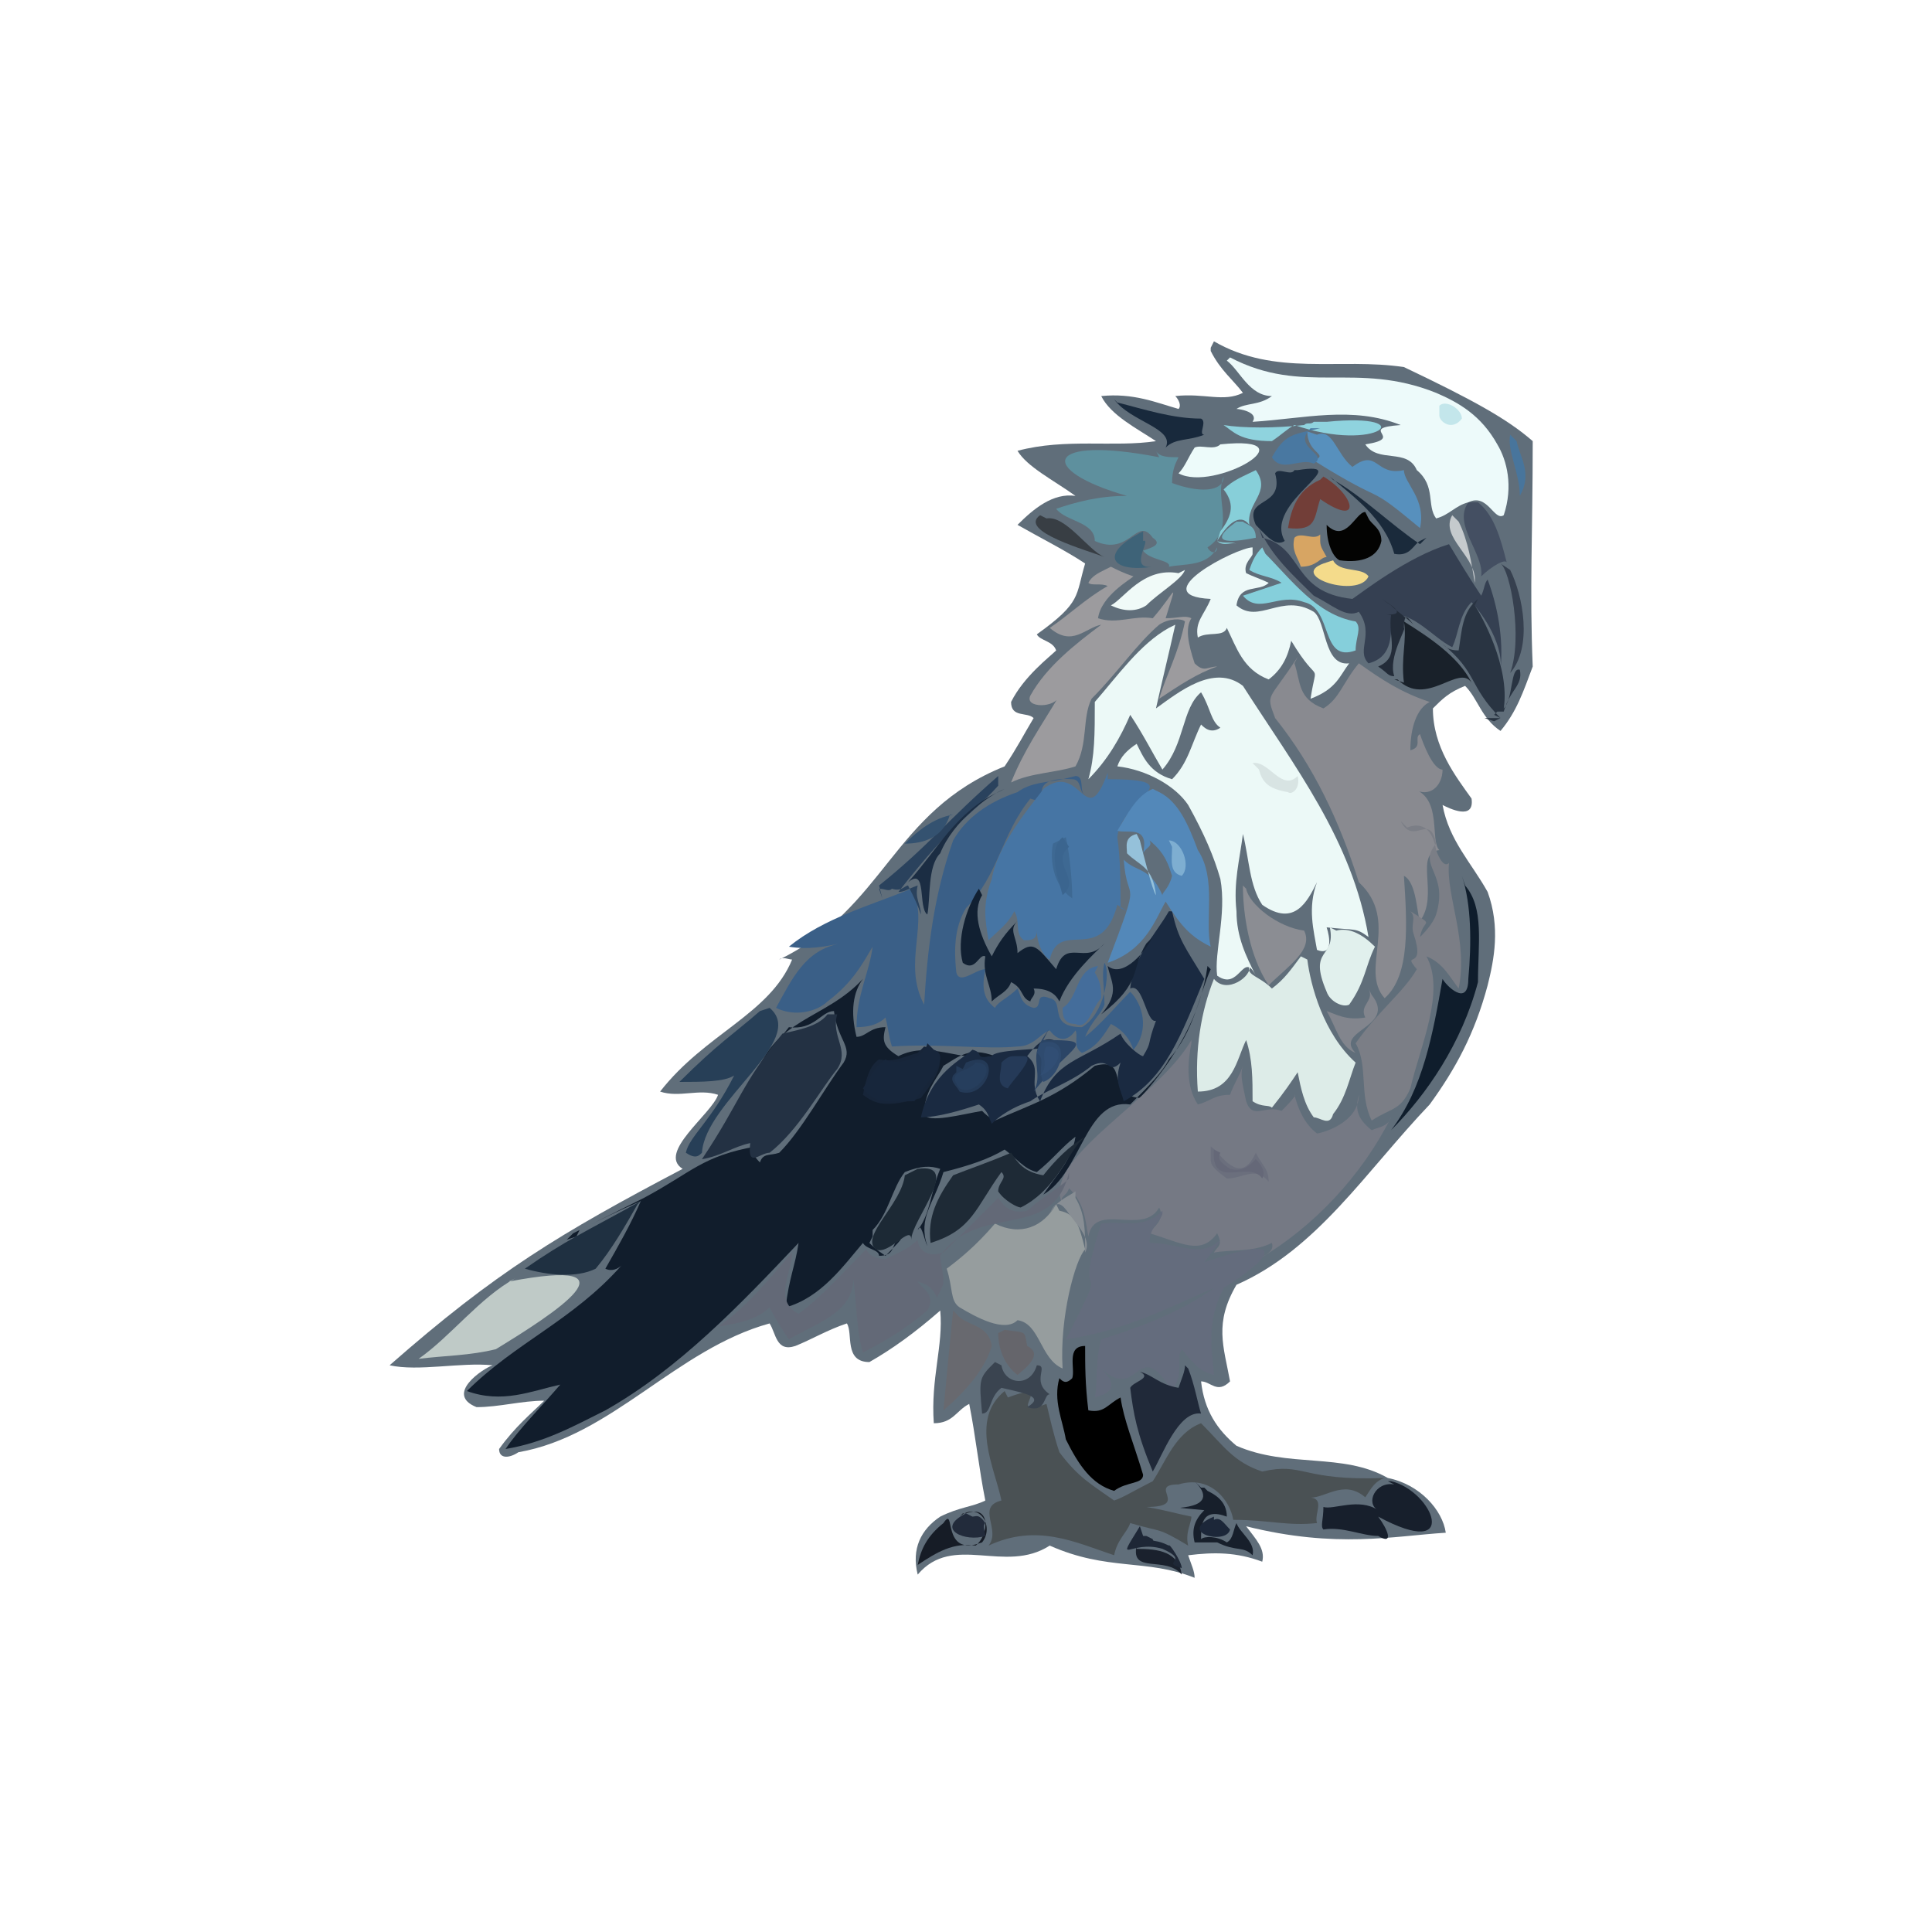 <svg xmlns="http://www.w3.org/2000/svg" width="600" height="600"><path fill="#606E7A" d="m376 108 1-2c19 11 39 5 59 8 21 10 32 16 40 23 0 29-1 46 0 70-3 8-5 14-10 20-6-4-7-10-11-14-5 2-7 4-10 7 0 12 7 21 12 28 1 7-7 3-9 2 2 11 9 18 14 27 4 11 2 21 0 29-4 15-10 26-18 37-20 21-35 45-60 56-7 12-4 19-2 30-4 4-6 0-9 0 1 9 5 15 11 20 16 7 33 2 47 10 10 2 17 10 18 17-16 1-34 5-62-2 3 4 6 7 5 11-8-3-15-3-23-2 1 3 2 5 2 7-15-6-27-2-45-10-14 9-30-4-41 9-2-8 1-14 7-18 6-3 10-3 14-5-2-10-3-20-5-30-4 2-5 6-11 6-1-14 3-24 2-35-8 7-15 12-22 16-8 0-5-9-7-12-6 2-11 5-16 7-6 2-6-4-8-7-29 8-49 35-78 40-3 2-6 2-6-1 5-7 10-11 14-15-7 0-14 2-21 2-10-4 2-12 5-13-10-1-23 2-32 0 33-29 53-41 91-61-8-5 9-17 11-23-6-2-12 1-18-1 14-18 34-24 41-41-1 0-3-1-4 0 33-16 35-46 70-60 4-6 6-10 9-15-2-2-7 0-7-5 4-8 12-14 14-16-1-3-5-3-6-5 14-10 12-12 15-22-6-4-14-8-21-12 5-5 11-10 18-9-7-5-15-9-18-14 15-4 30-1 43-3-6-4-14-8-17-14 10-1 17 2 24 4 1-1 0-3-1-4 9-1 15 2 21-1-3-4-7-7-10-13"/><path fill="#111D2C" d="M375 300c-2 15-10 29-21 41-11-1-3-13-14-10-12 10-20 12-31 17-2-1-3-2-4-3-6 1-17 4-18 1 0-7 4-11 6-15 5-3 8-6 16-3-11 2-20-5-30 0-5-3-5-5-4-9-5 0-6 3-9 3-2-8-1-14 2-18-12 13-28 12-34 32 3-7 7-12 11-17 8 1 10-5 14-5 1 9 6 11 3 16-6 8-13 21-20 28-3 1-5 0-6 3-3-3-2-4-1-5-17 3-20 8-35 16l-20 10-2 1-2 2 3-1 1-2c6-3 12-6 19-9-3 7-7 14-11 21 2 1 4 0 5-1-15 17-33 24-48 39 11 4 20 0 29-2-6 7-13 14-17 20 12-2 21-7 31-12 23-13 42-33 60-52-1 7-3 11-4 20 11-3 18-13 24-20 1 2 5 2 5 4 4 0 4-2 5-4 5-4-2 3-3 4-3-2-4-3-5-4l1-2v-2c5-5 6-13 10-18 5-2 8-2 11-1-3 7-3 14-7 19 1-3 2 3 3 5-3-9 2-13 5-23 8-2 14-4 19-7 4 3 6 6 10 7 5-4 8-8 12-11-1 7-6 12-10 18 12-7 13-30 27-28 6-6 10-10 12-14 8-9 9-19 13-28"/><path fill="#757984" d="M370 323c-11 19-47 37-40 51-1-3 1-2 2-5 5 5 5 10 6 15 2-11 17 0 22-9 2 4-2 6-3 8 10 3 16 7 21 0 2 4 0 4-1 6 5-1 12 0 18-3 1 3-3 4-4 5 17-10 32-26 41-44-1 3-4 3-6 4-5-4-5-7-4-11 0 9-12 12-13 12-4-3-6-8-7-12 1 0-3 4-4 5-5-2-9 3-11-3-1-5-2-8-1-11-1 3-3 6-4 9-5 0-6 2-10 3-4-6-3-14-2-19"/><path fill="#ECF9F7" d="M363 195c-9 5-16 15-23 23 0 10 0 17-2 24 6-6 10-13 13-20 4 6 7 12 10 17 7-8 6-19 12-24 3 5 3 9 6 11-3 2-5 0-6-1-3 6-4 12-9 17-7-2-9-7-11-11-3 2-5 4-6 7 9 1 18 6 22 12 5 9 8 16 10 23 2 11-2 23-1 30 7 5 8-8 12 0-3-6-6-12-6-20-1-9 1-16 2-24 2 8 2 16 6 22 10 7 14-1 17-7-3 8-1 15 0 21 5 2 4-4 3-7 9 1 9 0 13 3-5-30-23-53-39-78-9-7-20 2-27 7 2-9 4-17 6-26"/><path fill="#3A5F87" d="M330 242c-5 1-10 1-14 4-9 3-16 8-20 15-6 17-8 34-9 51-7-13 2-26-4-36-12 5-27 9-38 18 6 1 11 0 16-1-11 2-15 11-20 20 6 3 13 1 16-2 8-6 11-12 14-17-1 8-5 15-5 25 4 0 7-1 9-3 1 4 1 6 2 9 15-1 29 1 39 0 5 0 7-4 10-5 3 4 6 3 8 0 1 2-1 5 2 7 5-2 7-6 9-9 4 2 6 5 7 8 5-6 3-14-1-18-4 4-9 10-14 14 2-5 5-7 6-10 0-6-1-9 0-13 2 3 0 16-7 20-11 0-5-8-10-9-5-2-2 3-5 3-4-1-4-4-5-6-3 3-6 4-7 6-4-3-4-7-3-12-3 0-8 5-9 1-1-9 0-15 3-20 10-10 11-23 20-34 8 3-3-7 13-6 3 0 2 4 4 5-2-1 0-6-3-6"/><path fill="#898A90" d="M403 204c-9 14-10 11-7 19 12 15 20 32 26 51 13 12 0 27 8 36 8-7 7-23 6-38 4 2 4 12 5 14 6-8-2-21 6-22-3-3 1-16-8-19 5 3 9-1 9-6-3 0-6-8-7-11-2 1 1 4-3 5 0-7 2-13 6-15-9-3-15-7-22-12-5 6-6 11-11 14-8-3-7-8-9-14"/><path fill="#4A5154" d="M312 432c-11 9-3 24-1 34-8 2 0 9-4 14 15-7 27-1 39 3 1-5 4-7 5-10 10 3 8 1 18 7-1-4 1-7 1-9-5-1-8-2-14-3 14 0 0-7 10-7 10-3 16 5 17 11 11 0 17 2 26 1-1-3 3-8-3-8 5 1 11-6 18 0 2-3 3-5 6-6-26 1-25-5-38-2-9-3-12-8-19-15-8 3-11 12-15 18-6 3-9 5-12 6-7-5-11-7-17-15-2-6-3-11-4-15-14 5 4-8-12-2"/><path fill="#4675A4" d="M344 240c-7 19-8-4-20 5-1 2-14 16-16 28-3 8-2 13-1 19 3-3 6-5 8-9 2 3 0 7 3 9 2 0 4 0 4-3 0 4 2 8 4 9 3-13 16 2 21-17l3 2-2-1c0-7 0-15-1-22 1-12 24-18-3-18"/><path fill="#646C7D" d="M361 376c-6 6-12 3-19 4-10 31 5 5-11 36 19-3 32-10 46-16-11 8-23 12-35 16-2 7-1 13-2 18 8-2 5-6 2-9 12 11 11-11 22 7 4-6 1-10 3-13 4 5 6 7 10 8-1-10-2-17 3-27 16-10 20-17-6-8 3-4 4-5 5-7-6 6-13 1-22 1 0-5 3-6 4-9"/><path fill="#EDFAFA" d="M381 112c4 3 7 11 14 11-4 3-8 2-11 4 1 0 7 1 5 4 16-1 31-5 46 1-14 1 2 4-11 6 4 6 13 1 16 8 6 5 3 11 6 15 4-1 6-4 10-5 6-3 8 6 11 4 3-9 1-17-2-22-5-9-12-13-19-16-25-10-41 1-64-11"/><path fill="#DDECE8" d="M404 297c-3 4-5 7-9 10-4-4-8-4-7-7 1 3-7 9-11 4-4 10-6 22-5 35 11 0 12-10 15-16 2 6 2 12 2 19 3 2 5 1 6 2 4-5 6-8 8-11 1 5 2 10 5 14 2 0 5 3 6-1 4-5 5-11 7-16-10-9-14-24-15-32"/><path fill="#1A2A41" d="M363 283c-4 7-11 14-12 24 4-2 5 11 8 10-3 8-1 6-4 11-1 0-6-4-7-7-13 9-20 8-25 21-4-6 1-10-4-14 6-8 8-5 12-3-10 1-22 1-23 3-6 1-2-1-6-2-3 3-13 7-16 21 5 0 12-2 18-4 3 2 3 4 4 6 4-4 9-6 12-7 4-3 13-6 19-11 6-3 5 3 9-1-2 6 0 8 1 12 13-7 18-21 25-38-6-10-8-12-10-21"/><path fill="#969D9E" d="M328 374c-4 7-11 10-19 6-6 7-11 11-15 14 2 6 1 10 4 12 5 3 14 8 18 4 7 1 7 12 14 15-1-16 4-34 7-37-2-8-3-11-8-12"/><path fill="#9C9B9E" d="M343 177c-2 1-4 2-5 4 1 1 4 0 6 1-7 4-12 9-18 13 7 6 11 0 16-1-8 6-17 13-22 22-2 4 8 4 9 0-6 10-11 17-15 27 6-3 14-3 20-5 4-7 2-15 5-21 8-8 14-17 21-23 3-2 7-2 8-1-2 10-6 17-8 24 6-4 12-8 18-10-3 0-4 2-7-1-2-6-3-11-1-14-2-1-4 0-8 0 4-13 3-8-4 0-6-1-11 2-17 0 1-7 10-12 11-13-3-1-5-2-7-3"/><path fill="#5E909E" d="M360 142c-36-7-38 4-10 12-9 0-16 2-22 4 3 4 12 4 12 10 11 5 13-8 18-1 3 2 0 3-3 4 2 3 9 3 8 5 5-1 12 0 15-6 0 2-2 2-3 0 9-6 2-15 5-22 0 5-8 5-16 2 0-4 1-6 2-8-3 0-6 0-7-2"/><path fill="#636977" d="M332 366c-3 3-6 4-13 10-5 1-7-1-9-4l-17 17c-6 2-8-2-8-4-3 3-6 4-10 6-3 0-5-1-6-3-7 7-14 15-21 20-8-4-2-13-2-19-7 8-14 17-23 23 6-1 12-2 16-6 2 4 4 7 6 10 8-5 20-8 20-19 1 7 1 17 3 23 8-4 14-8 20-13 3-5-2-7-3-9 4 1 5 3 6 5 3-6 2-4 1-13 12-17 35-4 40-26"/><path fill="#354052" d="M391 164c4 9 11 15 17 21 6 3 10 7 14 5 5 7-1 12 3 16 8-2 7-10 7-15 7-1 13 7 19 10 2-4 2-10 6-14 2 2 10 12 9 21 1-10-1-20-4-28-1 1-1 3-2 5-4-6-7-11-10-16-13 4-27 15-30 17-19-2-15-16-28-19"/><path fill="#7B7E86" d="M435 255c4 8 9-3 11 7-6 7 4 9 0 22-1 3-4 6-5 7 1-6 5-3-3-8 2 2 0 4 1 7 4 12-4 5 1 11-4 7-12 13-19 23 4 7 1 16 5 24 6-4 9-3 12-10 3-13 11-30 5-41 5 2 7 6 10 10 3-15-4-29-3-39-2 2-4-4-4-4-1-6-4-9-9-7"/><path fill="#EDF9F8" d="M389 170c-5 0-34 15-13 16-2 5-5 7-4 12 3-2 8 0 9-3 3 6 5 13 13 16 4-3 6-7 7-12 9 15 8 5 6 18 8-3 9-7 12-11-8 1-7-13-11-16-10-6-17 4-24-2 1-7 7-4 10-7-2-1-5-2-7-3-1-3 2-5 2-6"/><path fill="#233143" d="M257 315c-3 4-10 5-14 6-13 16-13 21-25 39 6-1 10-4 15-5-1 8 3 3 6 3 9-7 16-20 21-26 4-6-2-10 0-17"/><path fill="#5388B9" d="M358 245c-5 2-8 8-11 13 3 1 10-2 8 7 1-2 3-2 2-4 5 4 6 8 7 11-1 4-3 5-3 6-4-9-8-7-12-11 1 15 6 3-5 32 12-4 15-14 18-19 5 8 8 11 14 14-2-8 2-21-4-30-3-8-6-15-12-18"/><path d="M337 418c-6 0-3 7-4 10-2 2-3 1-4 0-2 7 1 13 2 19 4 8 8 14 15 16 4-3 9-2 9-5-3-10-6-17-7-24-4 2-5 5-10 4-1-8-1-14-1-20"/><path fill="#BFCAC7" d="M160 397c-11 6-20 18-30 25 8-1 16-1 24-3 18-11 46-29 4-21"/><path fill="#1E2A36" d="M337 353c-5 3-9 7-13 12-6-1-8-4-10-7-7 3-13 5-18 7-5 7-8 13-7 21 13-4 14-11 22-22 2 2-1 3-1 6 2 3 6 5 7 5 10-5 14-15 18-20"/><path fill="#112032" d="M304 276c-4 6-7 16-5 23 4 3 5-3 7-2-1 6 2 9 2 14 2-2 5-3 6-6 4 2 3 5 6 6 0-1 2-2 1-4 5 0 7 2 8 4 3-8 11-15 14-18-6 7-12-2-15 8-6-7-7-9-12-5 0-5-3-7 0-10-4 4-6 7-8 11-4-7-6-14-3-19"/><path fill="#273F57" d="M236 314c-8 7-13 10-25 22 7 0 14 0 17-2-7 14-14 19-15 24 3 2 4 1 5 0 1-16 33-35 21-45"/><path fill="#202939" d="M368 424c0 2-1 4-2 7-6-1-8-4-12-5 4 2-2 3-3 5 1 8 2 14 7 26 3-5 8-19 15-18-1-3-2-9-4-14"/><path fill="#0F1D2C" d="M454 272c3 9 3 21 2 32 0 9-7 2-8 0-3 17-6 34-16 47 11-11 22-27 27-46 0-12 2-23-4-30"/><path fill="#5790BD" d="M406 134c0 7 7 7 2 9 24 15 15 6 33 21 2-9-5-14-5-18-9 2-8-7-16-1-5-4-6-12-11-10"/><path fill="#172539" d="M287 325c10 2 2 12-1 16-11 3-14 2-18-1 1-5 2-9 5-11 5 1 8-1 12-2"/><path fill="#171F2C" d="m431 460 2 1c-6-1-9 6-5 8-6-4-14 0-17-1 0 4-1 6 0 7 6-1 12 2 17 2 5 3 3-2 0-6 26 14 17-8 4-11"/><path fill="#8B8D93" d="M386 275c0 9 2 22 8 31 6-6 14-11 11-17-8-1-17-8-18-13"/><path fill="#1F3041" d="M199 373c-18 10-23 12-36 21 7 2 16 3 22 0 5-6 9-13 13-20"/><path fill="#E1F0ED" d="M413 288c2 10-7 6-1 20 1 3 5 5 7 4 5-7 5-12 8-18-4-4-8-6-12-5"/><path fill="#68696F" d="M296 407c-1 10-2 20-3 31 7-6 13-13 15-20-1-7-8-6-11-10"/><path fill="#85CFDB" d="M392 170c-2 2-3 4-4 7 3 2 7 2 10 4l-12 4c5 6 11-1 19 2 9 2 5 19 16 15 0-4 2-7 0-9-12-2-20-13-28-21"/><path fill="#293442" d="M459 186c-5 4-5 10-6 16-3 0-4-1-5-2 11 9 8 13 18 23h-5l3 1 2-1-2-1 1-1h2c2-7 6-8 5-13-3-1-2 9-5 12 2-13-7-29-9-32"/><path fill="#19212A" d="M436 193c1 6-1 11 0 19l-3-1h1c9 9 19-5 23 1-4-8-13-14-21-19"/><path fill="#17263B" d="M288 324c-1 5-10 7-13 5-4 3-5 6-7 9 4 5 7 4 16 4 3-5 12-14 6-16"/><path fill="#1C2935" d="m283 364-2 1c-1 9-14 19-9 23 4 2 11-8 11-3 0-6 16-24 2-22"/><path fill="#1E2E40" d="M402 146c-1 2-5-1-6 1 3 11-10 7-6 16 3 3 6 7 9 5-7-12 23-25 4-22"/><path fill="#EDFBFA" d="M379 138c-2 2-6 0-8 1-2 3-3 6-5 8 11 6 42-12 13-9"/><path fill="#444F62" d="M456 156c-5 7 5 16 4 23 3-3 8-6 8-4-2-8-4-15-9-19"/><path fill="#030302" d="M424 159c-3 0-6 10-12 4 0 6 2 10 4 11 7 1 12-1 13-6 0-4-3-5-4-7"/><path fill="#3A4450" d="M309 423c-5 5-5 5-4 16 3 0 2-5 6-8 9 2 13 3 8 6 6 2 5-4 7-4l1-2-1 2c-6-4 0-9-4-9-2 7-10 6-11 0"/><path fill="#723E38" d="M410 149c-7 3-9 9-10 15 9 1 8-3 10-9 13 9 11-1 1-7"/><path fill="#87CFD9" d="M390 146c-4 2-7 3-10 6 4 5 2 9-1 13l-1 3c2 1 5 0 6 1-1-1-4 1-6-1 3-5 7-9 10-5-1-7 7-10 2-17"/><path fill="#446D9B" d="M341 300c-7 1-6 10-11 13 0 2 0 5 4 5 4 2 5-5 8-8 0-5-1-6-2-8"/><path fill="#18293C" d="M346 124c5 7 19 9 16 15 3-3 7-2 12-4-2 0 1-4-1-5-9 0-18-3-26-5"/><path fill="#F0FAF8" d="M366 178c-11-2-17 8-21 10 4 2 8 2 11 0 4-4 11-8 12-11"/><path fill="#8FD3DE" d="M408 131c-1 1-2 0-3 1-9 1-19 1-25 0 3 2 5 5 15 5 3-2 5-4 7-5 26 9 40-4 10-1"/><path fill="#2B4566" d="M326 319c-1 2-2 3-3 5-3 5 1 10-2 15 12-15 21-16 3-16"/><path fill="#171F2B" d="M371 460c11 11-17 7 3 9-3 3-4 6-3 10h7c6 3 8 1 11 4 1-4-4-7-5-10-1 2-1 5-3 6-3-2-7-2-8-1 0-4 0-10 8-7 0-5-4-7-6-8l-1-1h-1"/><path fill="#2A425D" d="M310 241c-15 13-22 22-37 34l1 4-1-3c2 0 3 1 4 0 3 1 4-1 5-1 2 4 3 6 4 9 0-3-2-5-1-9-3 1-4 2-6 2 18-23 22-23 31-33"/><path fill="#82858D" d="M425 307c2 4-3 5-1 9-6 1-9-1-12-2 3 5 4 11 9 13-7-7 13-8 5-18"/><path fill="#65656B" d="M310 414c0 5 2 10 6 13 5-4 7-7 3-9-1-5 0-4-7-5"/><path fill="#3E6993" d="M331 260c1 4 2 13 2 19-6-4-7-12-6-17"/><path fill="#1A2A3B" d="M413 148c7 6 17 13 20 24 5 1 6-3 8-4l2-1-2 2c-9-6-18-15-27-20"/><path fill="#243A57" d="M300 330c12-5 7 12-2 9-1-2-3-3-2-5l1-1v-2l2 1"/><path fill="#F4DB8B" d="M411 175c-11 4 11 11 14 4-2-3-9-1-11-5"/><path fill="#161C26" d="m299 470-1 1c6-5 11 3 7 8-13 5-8-12-12-6-5 4-7 8-8 13 6-4 11-7 18-6 4-3 5-13-3-10"/><path fill="#4978A1" d="M410 133c-9 2-11 2-15 9 3 5 9 0 13 2 5-3-7-5-1-11"/><path fill="#6B6F7D" d="M376 356c3 2 9 13 14 2 2 4 4 5 4 9-4-5-8-1-13-1-4-3-5-4-5-6"/><path fill="#383E44" d="M323 160c-7 5 15 11 20 13-5-2-12-13-18-12"/><path fill="#D7A563" d="M410 166c-2 2-6-1-8 1-1 4 1 6 2 9 5 0 6-3 8-3-1-2-2-3-2-5"/><path fill="#1B2D43" d="M310 246c-13 6-19 18-28 28 6-5 3 8 6 10 1-5 0-15 4-19 4-10 15-18 20-20"/><path fill="#2F4B6F" d="M323 324c10-3 7 10 1 12-2-4 1-7-2-9"/><path fill="#36404F" d="M466 175c3 2 7 23 3 34 7-8 4-24 0-32"/><path fill="#3E6378" d="M355 165c-14 7-10 13 3 11-8 1 0-9-3-8"/><path fill="#D8E4E3" d="M389 237c5-1 9 9 14 4 1 4-2 6-3 5-6-1-8-3-9-7"/><path fill="#222B3B" d="M300 470c-10 5 0 9 6 7 0-1-1-3 0-4-2-3-3-2-4-2"/><path fill="#253A58" d="M318 328c4 0-4 8-5 10-4-1-2-5-2-8 2-2 3-2 4-2"/><path fill="#263E5D" d="M302 331c-3 2-8 2-4 7 5 3 13-8 5-8"/><path fill="#1A212D" d="M353 480c-2 9 9 3 14 9-1-7-7-8-14-8"/><path fill="#345270" d="M296 253c-6 1-11 5-15 9 6 0 12-2 14-9"/><path fill="#232C39" d="M429 186c12 7-3 4 3 5-1 7 3 13-4 16 3 2 3 3 5 3-2-6 4-15 3-15 0-6 2-2 3-1-2-2-5-4-7-6"/><path fill="#142235" d="M358 291c-2 4-9 13-14 9 1 5 4 8-2 15 13-10 9-14 14-22"/><path fill="#3B658F" d="M330 260c-5 4-1 14 0 18 6-5-4-10 2-15"/><path fill="#7EAED1" d="M363 261c4 0 7 8 4 11-4-1-3-5-3-9"/><path fill="#48759C" d="M469 135c-1 5 3 12 3 19 4-7 0-12-1-17"/><path fill="#95C1DA" d="M353 259c-4 1-3 4-3 6 4 4 8 4 9 13-1-1-4-13-5-17"/><path fill="#1E2736" d="M354 474c-8 13-3 4 7 7 9 4-1 4 6 6 0-2-4-8-4-7-4-2-5-1-5-2l-2-1h-1"/><path fill="#314E74" d="M325 325c-2 3 1 6-2 9 4-1 9-8 3-9"/><path fill="#1C2739" d="M377 471c-12 5 4 9 5 4-2-2-3-4-5-3"/><path fill="#6EADBB" d="M384 162c-11 8 1 6 6 5 0-4-3-4-4-5"/><path fill="#888E94" d="M334 370c-3 2-6 3-8 7 2-5 4-3 6 0 3 4 7 8 5 12 0-7 0-12-3-17"/><path fill="#C5CACD" d="M451 160c-4 7 8 13 7 21-1-6-2-13-5-19"/><path fill="#C3E6EB" d="M447 126c2-2 7 1 7 4-3 4-7 1-7-1"/><path fill="#656878" d="M377 357c-1 13 11 3 15 9 1-2 0-4-2-6-2 2-4 4-8 3-3-2-4-3-3-5"/></svg>